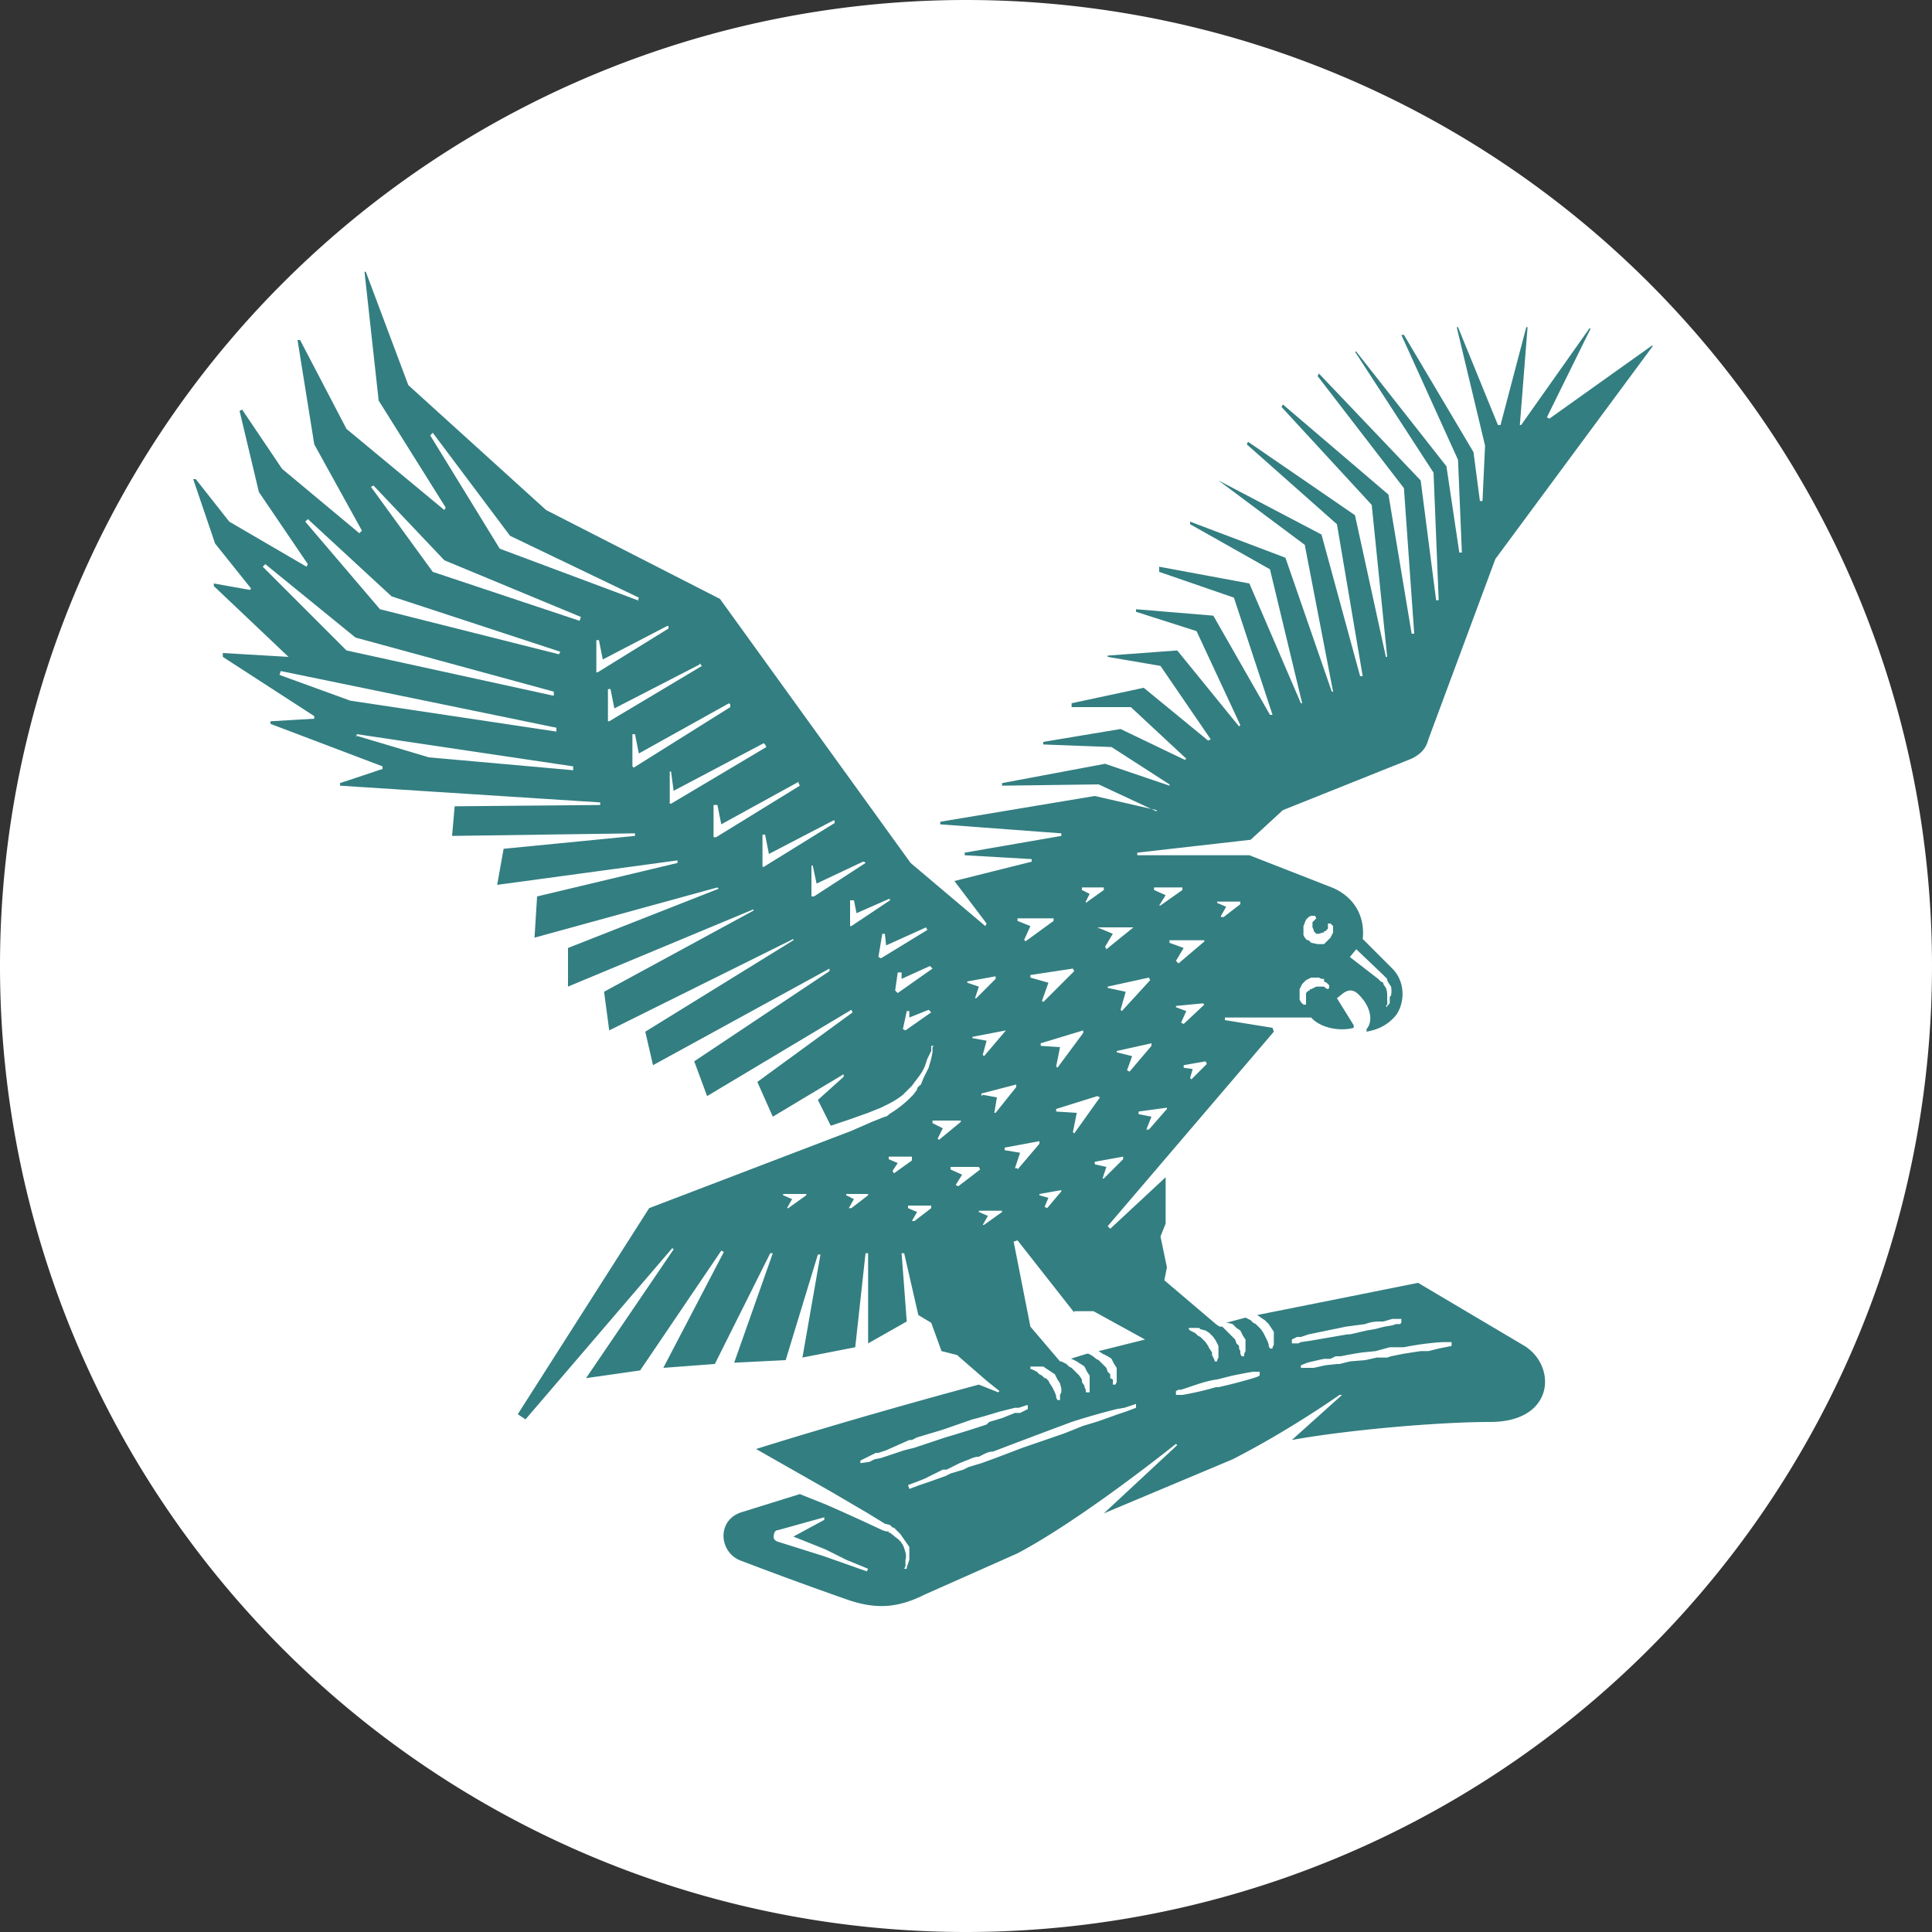 <svg width="50" height="50" viewBox="0 0 150 150" xmlns="http://www.w3.org/2000/svg"><rect x="0" y="0" width="150" height="150" fill="#333333" stroke="none"/><g fill="none" fill-rule="evenodd"><path d="M2.7 70.3A72.4 72.4 0 0 1 71.1 2.7h7.7a72.4 72.4 0 1 1-76 77v-9.4z" fill="#337E81"/><path d="M75.5 80.6l1.1.2-.3 1.1.1.1 1.7-2V80l-2.6.5v.2zm.2-3.1h.1l1.5-1.5v-.2l-2.2.4v.1l.9.3-.3.9zm-4.8 12.3H69v.2l.7.3-.4.6.1.2 1.4-1v-.3zm3.6-2.8h-2.1v.2l.8.4-.4.8.1.1 1.7-1.4V87zm1.8-2l1.1.2-.2 1.2h.1l1.6-2v-.2l-2.7.7v.2zm-5.8 8.6v.2l.7.3-.4.7h.2l1.3-1v-.2h-1.8zm10.8.2l1.1-1.3v-.1l-1.7.3v.1l.7.2-.3.7.2.1zm.8-10.9l2-2.7V80l-3.3 1v.2l1.5.1-.3 1.5.1.1zM76 90.6h-2.2v.2l.9.4-.5.8.2.1 1.7-1.3-.1-.2zm4-14.7l1.4.4-.5 1.4.1.1 2.4-2.4-.1-.2-3.3.5v.2zm-1 14.9l1.7-2v-.2l-2.7.5v.2l1.2.2-.4 1.2h.2zM84.3 70v.1l1.4-1v-.2H84v.2l.6.3-.3.6zM79.6 73v.1l2.2-1.6v-.2H79v.2l1 .4-.5 1.1zm8.8 13.3v.2l1 .2-.4 1h.2l1.4-1.6V86l-2.2.3zm6.4-15.1h.2l1.3-1V70h-1.8v.1l.7.3-.4.7zM77.6 94H76v.1l.7.3-.4.7h.1l1.4-1V94zM90 70.3h.1l1.7-1.2v-.2h-2.2v.2l.9.4-.5.8zm-3.3 11.4l1.2.3-.4 1.1.2.1 1.7-2V81l-2.7.6v.1zm1.7-15.3H97l6.4 2.5c1.7.7 2.6 2.2 2.4 4l2.3 2.3c1 1 1 2.6.3 3.6-.8 1-1.8 1.2-2.3 1.3v-.2c.5-.6.3-1.5-.2-2.2-.6-.8-1-1-1.6-.6l-.5.4 1.3 2.1v.2c-1.1.3-2.6 0-3.3-.8h-6.7v.2l3.7.6.1.3-12.9 15.1.2.2 4.3-4V95l-.4 1 .5 2.4-.2 1 4 3.4a3.3 3.3 0 0 0 .3.2h.2l.2.2.2.2.2.2.2.2.2.2.1.3.2.2v.2l.1.2v.2l.1.2h.2v-.2l.1-.2v-.2-.2-.2-.3l-.2-.3-.2-.4-.3-.2-.3-.3a2.5 2.5 0 0 0-.5-.1l1.5-.4a433.2 433.2 0 0 0 .4.2l.2.2.2.1.2.2.2.2.2.3.1.2.1.2a2.5 2.5 0 0 1 .2.5v.1l.1.2h.2v-.1l.1-.2v-.3-.2-.1-.4l-.2-.3-.2-.3-.3-.3-.3-.2a2 2 0 0 0-.3-.2l12.5-2.5 8.1 4.8c2.7 1.5 2.6 6-2.5 6-3.9 0-11 .6-15.4 1.4l3.9-3.5h-.2s-3.8 2.7-8.3 5l-10 4.2 5.7-5.3-.1-.1s-7.2 5.8-12.3 8.5l-7.2 3.2c-2 1-3.7 1.2-6 .4a311 311 0 0 1-8.2-3c-1.8-.6-2-3.2 0-3.8l4.5-1.4 2 .8a164.7 164.7 0 0 1 4.4 2l.3.1h.2v.1h.1l.5.4c.3.2.5.5.6.8.1.3.2.6.1.9v.5l-.1.2h.2v-.1l.2-.6v-1l-.7-1-.5-.5h-.1l-.2-.2-.4-.1-1.3-.8-2.9-1.7-5.8-3.3s7.6-2.4 17.3-5l1.5.6.1-.1-1-.8-2.3-2-1.2-.3-.8-2.2-1-.6-1.1-4.8H70l.4 5.3-3 1.7v-7h-.2l-.8 7.3-4.1.8 1.4-8h-.2l-2.5 8.2-4 .2 3-8.5h-.2l-4.3 8.6-4 .3 4.7-9-.2-.1-6.3 9.3-4.2.6 6.8-10-.1-.1-11.4 13.3-.6-.4 10.2-16 15.7-6 1.6-.7 1-.4c.2 0 .3-.2.5-.3a9 9 0 0 0 1.3-1l.2-.2.2-.2.3-.4c0-.2.2-.3.3-.4l.2-.5.2-.4.2-.4.2-.7.1-.5v-.4l.1-.1h-.2v.4l-.3.6-.2.6-.2.4-.2.3-.3.4-.3.4-.3.3-.2.2-.2.2a6.5 6.5 0 0 1-1.3.8l-.4.2-1 .4-1.7.6-1.2.4-1-2 2-1.8v-.2L60 86.7 58.8 84l7.4-5.4-.1-.2-11.2 6.7-1-2.7 10.5-7v-.2l-13.7 7.5-.6-2.6L61.6 73v-.1L47.3 80l-.4-3 11.6-6.3v-.1l-14.4 6v-3L55.8 69l-.1-.1-14.2 3.9.2-3.2L52.6 67v-.2l-14 1.9.5-2.8 10.2-1v-.2l-14.2.2.2-2.3 11.3-.1v-.2L26.4 61v-.2l3.3-1.1v-.2L21 56.2V56l3.4-.2v-.2L17.3 51v-.3l5.1.3V51l-5.8-5.5v-.2l2.8.5.1-.1-2.8-3.5-1.7-5h.2l2.6 3.3 6 3.5.1-.2-3.8-5.6-1.5-6.3.2-.1 3.1 4.6 6 5 .2-.2-3.7-6.7-1.3-8.1h.2l3.6 6.9 7.6 6.3.1-.2-5.2-8.3-1.1-10h.1l3.3 8.8 10.7 9.7 13.5 6.9L70.7 67l5.8 4.9.1-.2-2.5-3.3 6-1.5v-.2l-5.2-.3v-.2l7.5-1.3v-.2l-9.4-.7v-.2l12-2 4.8 1.1V63l-4.5-2.1-7.5.1v-.2l8-1.5 5 1.7v-.1l-4.5-2.9-5.3-.2v-.2l6-1L92 59l.1-.1-4.3-4h-4.6v-.3l5.6-1.2 5 4.1.2-.1-3.9-5.7L86 51v-.1l5.4-.4 4.8 5.9.1-.1-3.4-7.3-4.7-1.5v-.2l6 .5 4.4 7.7h.2l-3-9.1-5.8-2V44l7 1.3 4 9.3h.1l-2.5-10.4-6.2-3.5v-.2l7.4 2.8 3.6 10.4h.1l-2.2-11.4-6.7-5 8 4.2 3 11h.2l-2-11.8-7-6.2.1-.2 8.3 5.7 2.4 11h.1l-1.2-11.8-7-7.6.1-.2 8.2 7 1.8 10.8h.2l-.8-11.3-6.7-8.7.1-.2 7.9 8.3 1.2 9.3h.2l-.4-9.9-6.1-9.4h.1l7 8.9 1 6.7h.2l-.3-7.2-4.4-9.7h.2l5.4 9.1.5 3.8h.2l.2-4.3-2.2-9.2h.1l3.1 7.6h.2l2-7.6h.1L118 33h.1l5.3-7.5h.1l-3.4 6.9.2.1 8-5.7v.1l-12.2 16.5-5.2 14c-.2.8-.7 1.2-1.3 1.5l-10 4-2.5 2.3-8.8 1v.2zM75 0a75 75 0 1 0 0 150A75 75 0 0 0 75 0zm11 76.7l1.4.3-.4 1.4.1.1 2.2-2.4-.1-.2-3.2.7v.1zm5.9 6.2l.7.1-.2.7.1.1 1.2-1.2-.1-.2-1.7.3v.2zm-11.4 23.6l.2.2.2.1.2.2h.1l.2.2.1.2.2.3.1.2a2.2 2.2 0 0 1 .2.5v.1l.1.2h.2v-.2-.2l.1-.2v-.2-.1l-.1-.4-.2-.3-.1-.2-.1-.2-.3-.2-.3-.2-.3-.2h-.4-.2-.4v.2h.1l.2.1.2.1zm6.8 2.8l-.6.1a55 55 0 0 0-3.5 1l-.8.3a676.5 676.5 0 0 0-5.3 2c-.4 0-.7.2-1.1.4-.4 0-.7.2-1 .3l-.5.2-1 .5h-.3l-1.4.7-.5.2-.8.3.1.3.8-.3.6-.2 1.4-.5.4-.2 1-.3.4-.2 1-.3 1.1-.4 2.1-.8 3.2-1.1 1.5-.6 1-.3.3-.1 1.4-.5.6-.2.8-.3v-.3l-.9.3zm-14.5 2.5l.6-.2a96.2 96.2 0 0 0 3.2-1l.2-.2 1-.3 1-.4h.4l.6-.3v-.3h-.1l-.6.2h-.3l-1.2.3-1 .3-.7.2-.4.1-2.3.8-2 .6-.4.2h-.2l-1.8.8-.6.2H68l-.6.3-.6.3v.2l.7-.1.4-.2.5-.1.6-.2 1.2-.4.8-.2 1.8-.6zM85 90.2v.2l.9.2-.3.9h.1l1.5-1.5v-.2l-2.2.4zM83.4 88l2-2.8-.2-.1-3.2 1v.2l1.6.1-.3 1.5.1.1zm10-10.1l-2.1.2v.1l.8.3-.4.9.2.1 1.6-1.5-.1-.1zm-10 24L79 96.3l-.3.1L80 103l2.3 2.7h.1l.2.1.2.1.2.2.2.1.2.2.2.2.2.2.2.3v.2l.2.3v.1l.1.2v.2h.3v-.2-.2-.4-.1-.4l-.2-.3-.2-.4a2 2 0 0 0-.3-.2l-.3-.2-.4-.2H83h.1l1.3-.4h.1l.2.1a2.5 2.5 0 0 1 .4.3l.2.1.2.2.2.2.2.2.1.3.2.2v.3l.2.1a2.2 2.2 0 0 1 0 .4h.2l.1-.2v-.2-.2-.2-.2-.3l-.2-.3-.2-.4a2 2 0 0 0-.3-.2l-.4-.2-.3-.2 3.6-.9-4-2.2h-1.5zm7.4-28.7l1.1.4-.6 1 .2.2 2-1.7V73h-2.7v.2zm-39-24.6l-5 2.6-.3-1.5h-.2v2.5h.1l5.5-3.4v-.2zm4.8 6l-7 3.9-.3-1.5h-.2v2.5l.1.1 7.5-4.7v-.2zm-2.3-3L47.7 55l-.3-1.5h-.2v2.5h.1l7.2-4.3-.2-.2zm10.4 12.1l-5 2.6-.3-1.5h-.2v2.5h.1l5.5-3.4v-.2zm-2.7-3L56 64l-.3-1.5h-.3V65h.2l6.5-4-.1-.2zm-2.7-3l-7 3.7-.2-1.5H52v2.5h.1l7.4-4.4-.1-.2zM43 54v-.3l-15.4-4.2-7-5.7-.2.2 6.5 6.5 16 3.5zm.4-3.2l.1-.2-13.1-4.3-6.5-6-.2.2 5.8 6.8 13.9 3.5zM85.2 72l1.2.5-.6 1 .1.2L88 72V72h-2.7v.1zM27.6 57.1l5.7 1.7 11.2 1v-.3L27.7 57v.2zM29 37.7l-.2.1 4.8 6.6L45 48.2l.1-.3-10.6-4.4-5.5-5.8zm38 29.2l-3.6 1.7-.3-1.4H63v2.4h.2l4-2.6-.1-.1zM43.2 56.5l-21.4-4.4-.1.3 5.5 2 16 2.4v-.3zm6.3-9.8l.1-.3-10-4.8-6-8-.2.2 5.4 8.8 10.7 4zm41.8 61.6h.5a22.3 22.3 0 0 0 2.6-.6h.2a39 39 0 0 0 2.7-.7l.3-.1.2-.1v-.3h-.3-.2l-.6.1-1 .2-1.2.3c-.8.1-1.6.4-2.2.6l-.6.2h-.2l-.2.1v.3zm9.1-4h.4l.2-.1.7-.1 2.9-.5h.2l1.3-.3.6-.1.8-.2.6-.1.3-.1h.3l.1-.1v-.3h-.1H108.1l-.7.2h-.1c-.4 0-.8 0-1.3.2l-1.5.2-2.9.6-.6.2h-.3l-.4.2v.3h.1zm-7.8-.9l.2.1.2.2.2.1.1.1.1.1.2.2.2.3.1.2.2.3v.2l.1.2.1.2v.1h.2v-.1l.1-.2v-.3-.1-.2-.3l-.2-.4-.2-.3-.3-.3-.3-.2-.4-.1-.1-.1h-.4-.4v.1l.1.1.2.1zm8.3-26v.2l.1.2.2.2h.2v-.2-.1-.2-.2-.1-.1l.2-.2h.1v-.1h.1l.2-.1.2-.1H102.8l.1.1.2.1.1-.1v-.2l-.1-.1-.1-.1-.2-.1V76h-.2l-.2-.1H101.8l-.4.2-.1.1-.2.2-.2.4v.5zm.3-5v.2a1 1 0 0 0 .3.4h.1l.2.2.5.1h.5l.1-.1.4-.4.2-.4v-.1-.2-.2l-.2-.2h-.2v.4l-.1.1-.1.1h-.1v.1h-.1l-.3.1h-.2l-.1-.1-.1-.1v-.1l-.1-.2v-.1-.1-.2l.1-.1.2-.2-.1-.2h-.3l-.2.1-.1.1-.1.1-.2.5v.4zm6 3.8l.2.1v.1l.2.3a1.5 1.5 0 0 1 .1.6V77.6a1.9 1.9 0 0 1 0 .4l-.1.1.1.1v-.1l.2-.2v-.3-.2l.1-.1a1.9 1.9 0 0 0 0-.7l-.2-.3-.1-.2V76l-.3-.3-2.1-2-.5.6L107 76l.2.2zM70 76.1v-.6h-.3l-.2 1.4.2.2 2.7-1.9-.2-.2-2.2 1zm-1-6.3l-2.5 1.1-.2-1H66v2h.1l3-2v-.1zm1.6 9.2v-.5h-.2l-.3 1.4.2.1 2-1.4-.2-.2-1.5.6zm1.3-7l-3.1 1.4-.1-.9h-.2l-.3 1.8.2.1 3.6-2.2-.1-.2zm34.9 32.9l-1 .1a27.2 27.2 0 0 0-1.7.3h-.4l-.4.2h-.5a35.6 35.6 0 0 0-1.3.3l-.5.2v.2h1l.9-.2.9-.1h.2l.8-.2 1.2-.1.9-.2h.8l.3-.1 1-.2 1.3-.2h.6l.8-.2.5-.1.5-.1v-.3h-.7a22.2 22.2 0 0 0-3 .4h-1.1l-1.1.3zm-46-12.2v.1l.7.3-.4.7h.1l1.4-1v-.1h-1.8zm3.3 27.6l-2.5-1L64 118v-.2l-3.6 1c-.2 0-.3.2-.3.3-.1.3 0 .5.3.6l3.5 1.1 1.7.6 1.7.6.1-.2-1.7-.7-1.6-.8zm1.6-27.6v.1l.6.3-.4.7h.2l1.3-1v-.1h-1.7z" fill="#FFF"/></g></svg>